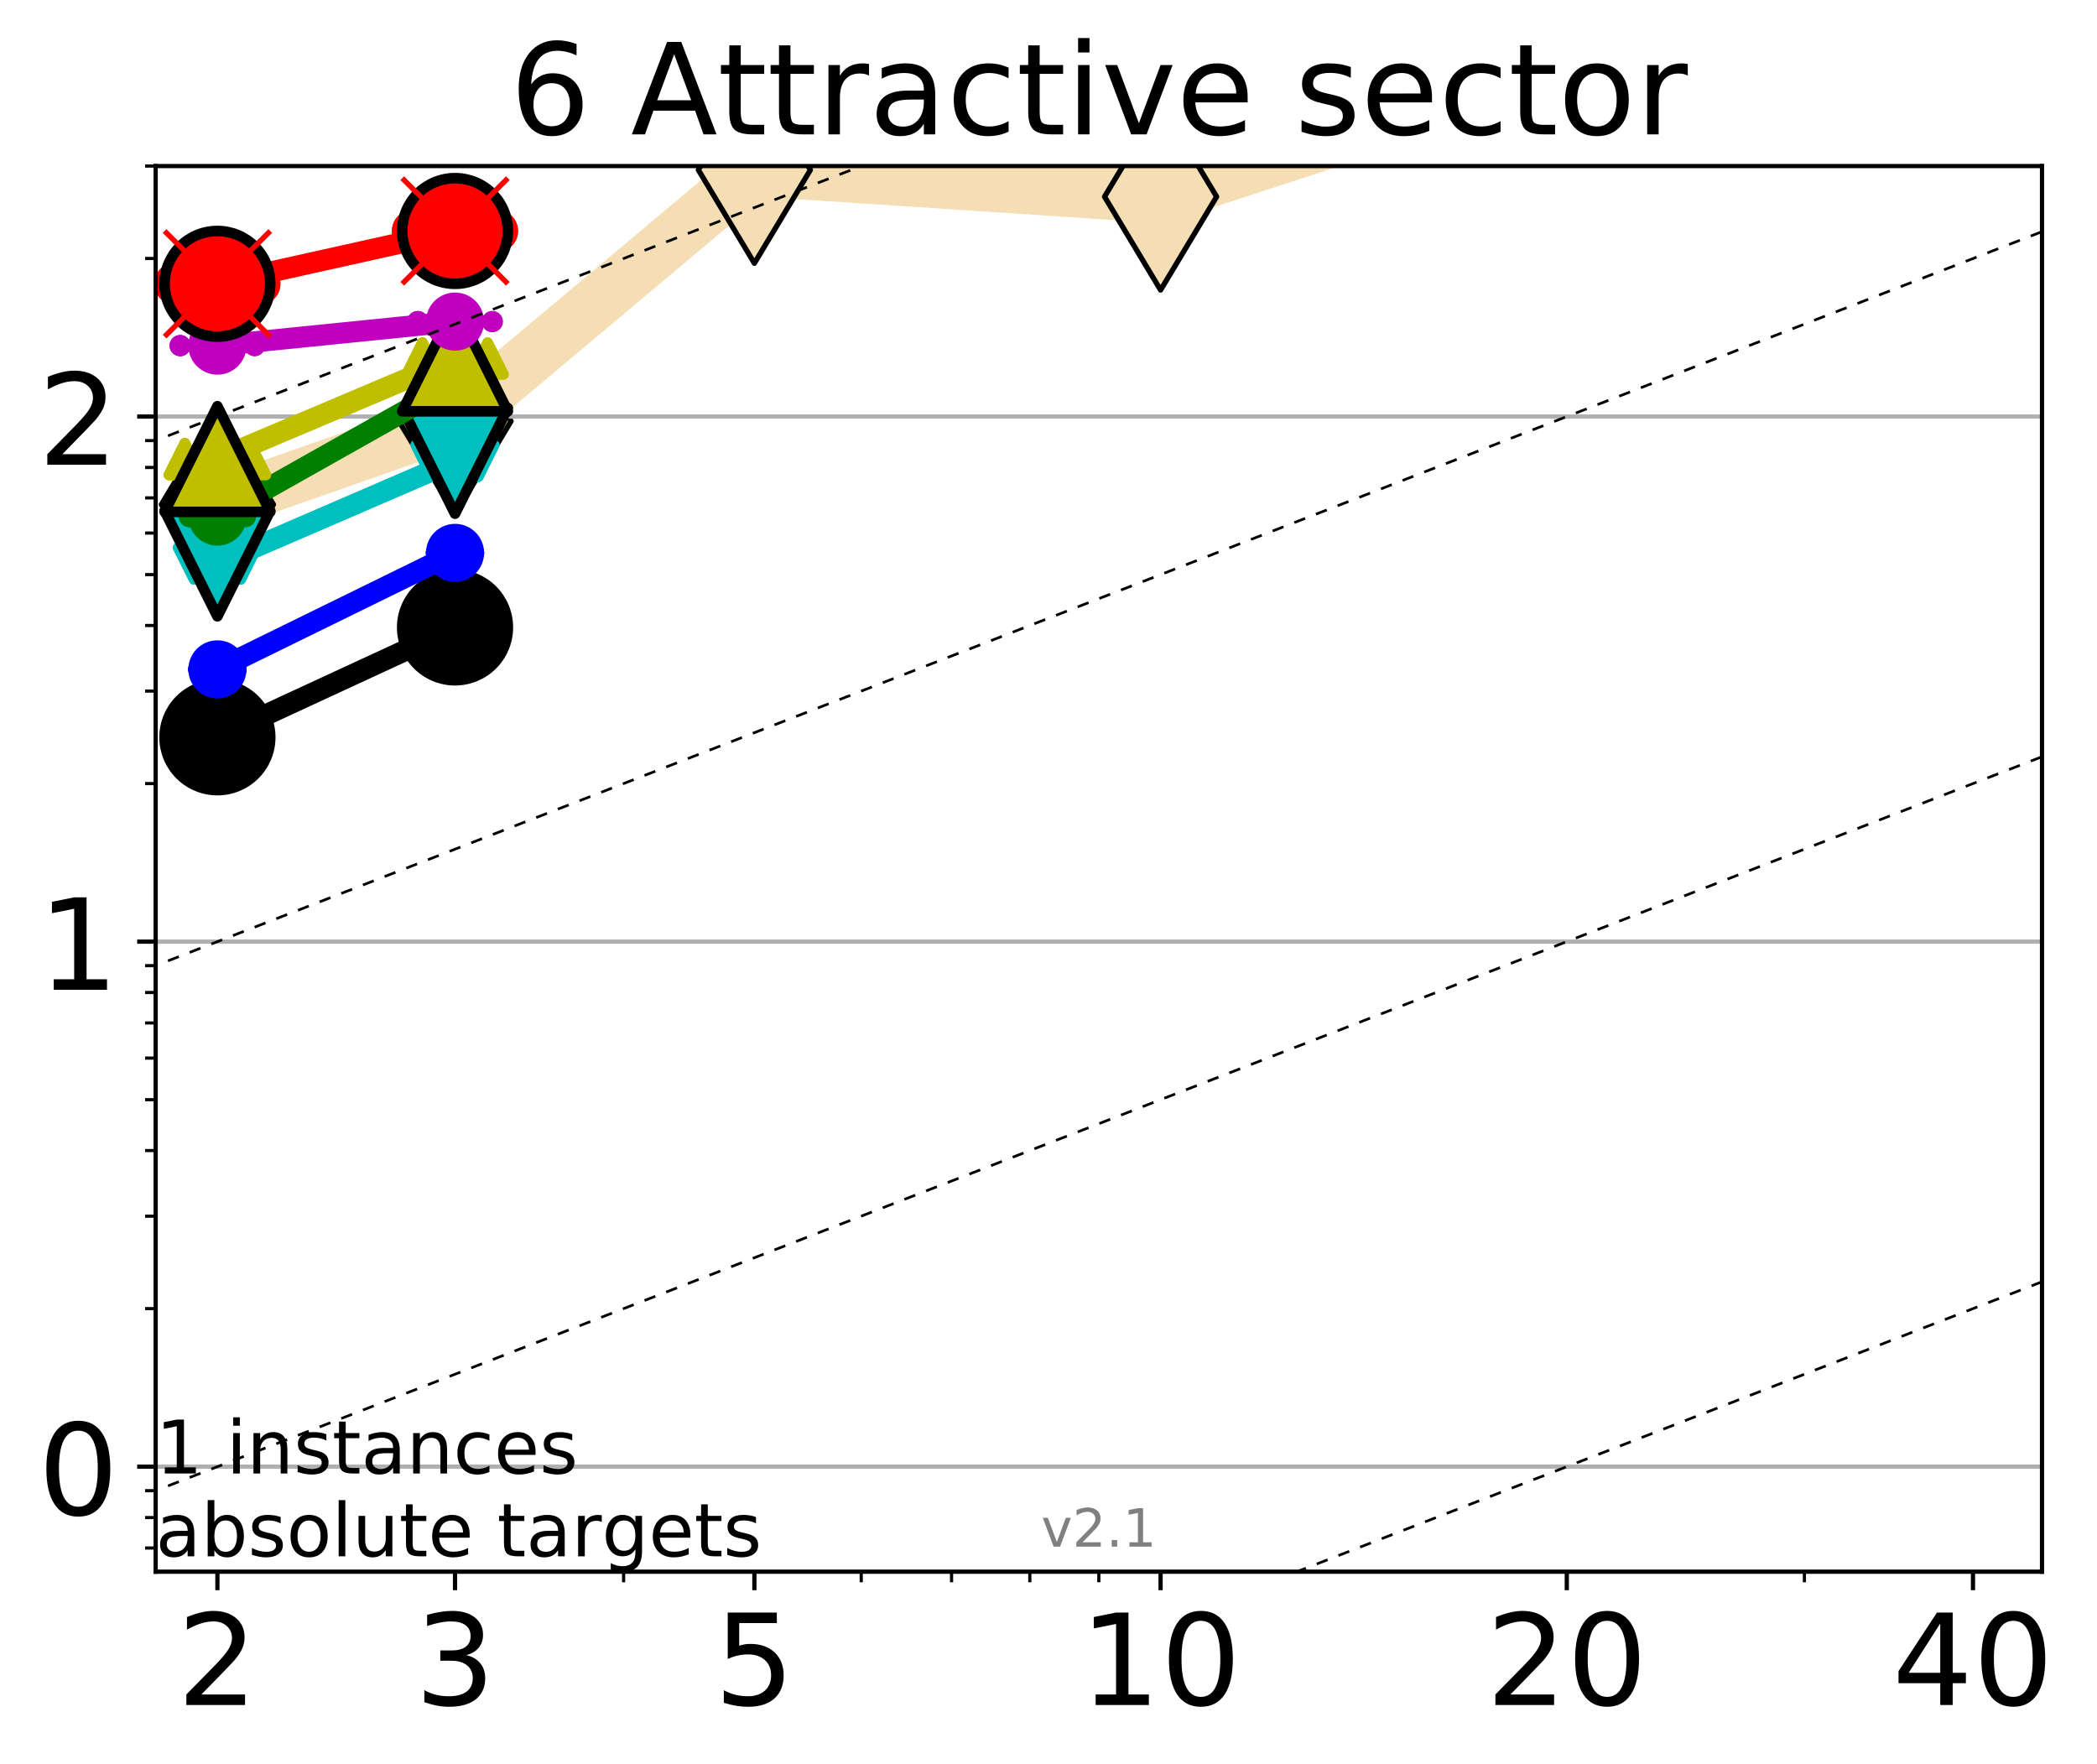 <?xml version="1.0" encoding="utf-8" standalone="no"?>
<!DOCTYPE svg PUBLIC "-//W3C//DTD SVG 1.1//EN"
  "http://www.w3.org/Graphics/SVG/1.1/DTD/svg11.dtd">
<!-- Created with matplotlib (http://matplotlib.org/) -->
<svg height="334pt" version="1.1" viewBox="0 0 397 334" width="397pt" xmlns="http://www.w3.org/2000/svg" xmlns:xlink="http://www.w3.org/1999/xlink">
 <defs>
  <style type="text/css">
*{stroke-linecap:butt;stroke-linejoin:round;}
  </style>
 </defs>
 <g id="figure_1">
  <g id="patch_1">
   <path d="M 0 334.976 
L 397.29 334.976 
L 397.29 0 
L 0 0 
z
" style="fill:#ffffff;"/>
  </g>
  <g id="axes_1">
   <g id="patch_2">
    <path d="M 29.47 297.548 
L 386.59 297.548 
L 386.59 31.436 
L 29.47 31.436 
z
" style="fill:#ffffff;"/>
   </g>
   <g id="line2d_1">
    <path clip-path="url(#p25c4e0db97)" d="M 41.159 95.512 
L 86.144 79.735 
L 142.818 32.162 
L 219.719 37.234 
L 296.621 12.156 
L 373.522 7.569 
" style="fill:none;stroke:#f5deb3;stroke-linecap:square;stroke-width:10;"/>
    <defs>
     <path d="M -0 17.678 
L 10.607 0 
L 0 -17.678 
L -10.607 -0 
z
" id="m9521d15ba5" style="stroke:#000000;stroke-linejoin:miter;"/>
    </defs>
    <g clip-path="url(#p25c4e0db97)">
     <use style="fill:#f5deb3;stroke:#000000;stroke-linejoin:miter;" x="41.159" xlink:href="#m9521d15ba5" y="95.512"/>
     <use style="fill:#f5deb3;stroke:#000000;stroke-linejoin:miter;" x="86.144" xlink:href="#m9521d15ba5" y="79.735"/>
     <use style="fill:#f5deb3;stroke:#000000;stroke-linejoin:miter;" x="142.818" xlink:href="#m9521d15ba5" y="32.162"/>
     <use style="fill:#f5deb3;stroke:#000000;stroke-linejoin:miter;" x="219.719" xlink:href="#m9521d15ba5" y="37.234"/>
     <use style="fill:#f5deb3;stroke:#000000;stroke-linejoin:miter;" x="296.621" xlink:href="#m9521d15ba5" y="12.156"/>
     <use style="fill:#f5deb3;stroke:#000000;stroke-linejoin:miter;" x="373.522" xlink:href="#m9521d15ba5" y="7.569"/>
    </g>
   </g>
   <g id="matplotlib.axis_1">
    <g id="xtick_1">
     <g id="line2d_2">
      <defs>
       <path d="M 0 0 
L 0 3.5 
" id="md373b05c40" style="stroke:#000000;stroke-width:0.8;"/>
      </defs>
      <g>
       <use style="stroke:#000000;stroke-width:0.8;" x="41.159" xlink:href="#md373b05c40" y="297.548"/>
      </g>
     </g>
     <g id="text_1">
      <!-- 2 -->
      <defs>
       <path d="M 19.188 8.297 
L 53.609 8.297 
L 53.609 0 
L 7.328 0 
L 7.328 8.297 
Q 12.938 14.109 22.625 23.891 
Q 32.328 33.688 34.812 36.531 
Q 39.547 41.844 41.422 45.531 
Q 43.312 49.219 43.312 52.781 
Q 43.312 58.594 39.234 62.25 
Q 35.156 65.922 28.609 65.922 
Q 23.969 65.922 18.812 64.312 
Q 13.672 62.703 7.812 59.422 
L 7.812 69.391 
Q 13.766 71.781 18.938 73 
Q 24.125 74.219 28.422 74.219 
Q 39.75 74.219 46.484 68.547 
Q 53.219 62.891 53.219 53.422 
Q 53.219 48.922 51.531 44.891 
Q 49.859 40.875 45.406 35.406 
Q 44.188 33.984 37.641 27.219 
Q 31.109 20.453 19.188 8.297 
" id="DejaVuSans-32"/>
      </defs>
      <g transform="translate(33.524 322.784)scale(0.24 -0.24)">
       <use xlink:href="#DejaVuSans-32"/>
      </g>
     </g>
    </g>
    <g id="xtick_2">
     <g id="line2d_3">
      <g>
       <use style="stroke:#000000;stroke-width:0.8;" x="86.144" xlink:href="#md373b05c40" y="297.548"/>
      </g>
     </g>
     <g id="text_2">
      <!-- 3 -->
      <defs>
       <path d="M 40.578 39.312 
Q 47.656 37.797 51.625 33 
Q 55.609 28.219 55.609 21.188 
Q 55.609 10.406 48.188 4.484 
Q 40.766 -1.422 27.094 -1.422 
Q 22.516 -1.422 17.656 -0.516 
Q 12.797 0.391 7.625 2.203 
L 7.625 11.719 
Q 11.719 9.328 16.594 8.109 
Q 21.484 6.891 26.812 6.891 
Q 36.078 6.891 40.938 10.547 
Q 45.797 14.203 45.797 21.188 
Q 45.797 27.641 41.281 31.266 
Q 36.766 34.906 28.719 34.906 
L 20.219 34.906 
L 20.219 43.016 
L 29.109 43.016 
Q 36.375 43.016 40.234 45.922 
Q 44.094 48.828 44.094 54.297 
Q 44.094 59.906 40.109 62.906 
Q 36.141 65.922 28.719 65.922 
Q 24.656 65.922 20.016 65.031 
Q 15.375 64.156 9.812 62.312 
L 9.812 71.094 
Q 15.438 72.656 20.344 73.438 
Q 25.25 74.219 29.594 74.219 
Q 40.828 74.219 47.359 69.109 
Q 53.906 64.016 53.906 55.328 
Q 53.906 49.266 50.438 45.094 
Q 46.969 40.922 40.578 39.312 
" id="DejaVuSans-33"/>
      </defs>
      <g transform="translate(78.509 322.784)scale(0.24 -0.24)">
       <use xlink:href="#DejaVuSans-33"/>
      </g>
     </g>
    </g>
    <g id="xtick_3">
     <g id="line2d_4">
      <g>
       <use style="stroke:#000000;stroke-width:0.8;" x="142.818" xlink:href="#md373b05c40" y="297.548"/>
      </g>
     </g>
     <g id="text_3">
      <!-- 5 -->
      <defs>
       <path d="M 10.797 72.906 
L 49.516 72.906 
L 49.516 64.594 
L 19.828 64.594 
L 19.828 46.734 
Q 21.969 47.469 24.109 47.828 
Q 26.266 48.188 28.422 48.188 
Q 40.625 48.188 47.75 41.5 
Q 54.891 34.812 54.891 23.391 
Q 54.891 11.625 47.562 5.094 
Q 40.234 -1.422 26.906 -1.422 
Q 22.312 -1.422 17.547 -0.641 
Q 12.797 0.141 7.719 1.703 
L 7.719 11.625 
Q 12.109 9.234 16.797 8.062 
Q 21.484 6.891 26.703 6.891 
Q 35.156 6.891 40.078 11.328 
Q 45.016 15.766 45.016 23.391 
Q 45.016 31 40.078 35.438 
Q 35.156 39.891 26.703 39.891 
Q 22.75 39.891 18.812 39.016 
Q 14.891 38.141 10.797 36.281 
z
" id="DejaVuSans-35"/>
      </defs>
      <g transform="translate(135.183 322.784)scale(0.24 -0.24)">
       <use xlink:href="#DejaVuSans-35"/>
      </g>
     </g>
    </g>
    <g id="xtick_4">
     <g id="line2d_5">
      <g>
       <use style="stroke:#000000;stroke-width:0.8;" x="219.719" xlink:href="#md373b05c40" y="297.548"/>
      </g>
     </g>
     <g id="text_4">
      <!-- 10 -->
      <defs>
       <path d="M 12.406 8.297 
L 28.516 8.297 
L 28.516 63.922 
L 10.984 60.406 
L 10.984 69.391 
L 28.422 72.906 
L 38.281 72.906 
L 38.281 8.297 
L 54.391 8.297 
L 54.391 0 
L 12.406 0 
z
" id="DejaVuSans-31"/>
       <path d="M 31.781 66.406 
Q 24.172 66.406 20.328 58.906 
Q 16.5 51.422 16.5 36.375 
Q 16.5 21.391 20.328 13.891 
Q 24.172 6.391 31.781 6.391 
Q 39.453 6.391 43.281 13.891 
Q 47.125 21.391 47.125 36.375 
Q 47.125 51.422 43.281 58.906 
Q 39.453 66.406 31.781 66.406 
M 31.781 74.219 
Q 44.047 74.219 50.516 64.516 
Q 56.984 54.828 56.984 36.375 
Q 56.984 17.969 50.516 8.266 
Q 44.047 -1.422 31.781 -1.422 
Q 19.531 -1.422 13.062 8.266 
Q 6.594 17.969 6.594 36.375 
Q 6.594 54.828 13.062 64.516 
Q 19.531 74.219 31.781 74.219 
" id="DejaVuSans-30"/>
      </defs>
      <g transform="translate(204.449 322.784)scale(0.24 -0.24)">
       <use xlink:href="#DejaVuSans-31"/>
       <use x="63.623" xlink:href="#DejaVuSans-30"/>
      </g>
     </g>
    </g>
    <g id="xtick_5">
     <g id="line2d_6">
      <g>
       <use style="stroke:#000000;stroke-width:0.8;" x="296.621" xlink:href="#md373b05c40" y="297.548"/>
      </g>
     </g>
     <g id="text_5">
      <!-- 20 -->
      <g transform="translate(281.351 322.784)scale(0.24 -0.24)">
       <use xlink:href="#DejaVuSans-32"/>
       <use x="63.623" xlink:href="#DejaVuSans-30"/>
      </g>
     </g>
    </g>
    <g id="xtick_6">
     <g id="line2d_7">
      <g>
       <use style="stroke:#000000;stroke-width:0.8;" x="373.522" xlink:href="#md373b05c40" y="297.548"/>
      </g>
     </g>
     <g id="text_6">
      <!-- 40 -->
      <defs>
       <path d="M 37.797 64.312 
L 12.891 25.391 
L 37.797 25.391 
z
M 35.203 72.906 
L 47.609 72.906 
L 47.609 25.391 
L 58.016 25.391 
L 58.016 17.188 
L 47.609 17.188 
L 47.609 0 
L 37.797 0 
L 37.797 17.188 
L 4.891 17.188 
L 4.891 26.703 
z
" id="DejaVuSans-34"/>
      </defs>
      <g transform="translate(358.252 322.784)scale(0.24 -0.24)">
       <use xlink:href="#DejaVuSans-34"/>
       <use x="63.623" xlink:href="#DejaVuSans-30"/>
      </g>
     </g>
    </g>
    <g id="xtick_7">
     <g id="line2d_8">
      <defs>
       <path d="M 0 0 
L 0 2 
" id="m084e695d44" style="stroke:#000000;stroke-width:0.6;"/>
      </defs>
      <g>
       <use style="stroke:#000000;stroke-width:0.6;" x="41.159" xlink:href="#m084e695d44" y="297.548"/>
      </g>
     </g>
    </g>
    <g id="xtick_8">
     <g id="line2d_9">
      <g>
       <use style="stroke:#000000;stroke-width:0.6;" x="86.144" xlink:href="#m084e695d44" y="297.548"/>
      </g>
     </g>
    </g>
    <g id="xtick_9">
     <g id="line2d_10">
      <g>
       <use style="stroke:#000000;stroke-width:0.6;" x="118.061" xlink:href="#m084e695d44" y="297.548"/>
      </g>
     </g>
    </g>
    <g id="xtick_10">
     <g id="line2d_11">
      <g>
       <use style="stroke:#000000;stroke-width:0.6;" x="142.818" xlink:href="#m084e695d44" y="297.548"/>
      </g>
     </g>
    </g>
    <g id="xtick_11">
     <g id="line2d_12">
      <g>
       <use style="stroke:#000000;stroke-width:0.6;" x="163.045" xlink:href="#m084e695d44" y="297.548"/>
      </g>
     </g>
    </g>
    <g id="xtick_12">
     <g id="line2d_13">
      <g>
       <use style="stroke:#000000;stroke-width:0.6;" x="180.148" xlink:href="#m084e695d44" y="297.548"/>
      </g>
     </g>
    </g>
    <g id="xtick_13">
     <g id="line2d_14">
      <g>
       <use style="stroke:#000000;stroke-width:0.6;" x="194.962" xlink:href="#m084e695d44" y="297.548"/>
      </g>
     </g>
    </g>
    <g id="xtick_14">
     <g id="line2d_15">
      <g>
       <use style="stroke:#000000;stroke-width:0.6;" x="208.03" xlink:href="#m084e695d44" y="297.548"/>
      </g>
     </g>
    </g>
    <g id="xtick_15">
     <g id="line2d_16">
      <g>
       <use style="stroke:#000000;stroke-width:0.6;" x="296.621" xlink:href="#m084e695d44" y="297.548"/>
      </g>
     </g>
    </g>
    <g id="xtick_16">
     <g id="line2d_17">
      <g>
       <use style="stroke:#000000;stroke-width:0.6;" x="341.605" xlink:href="#m084e695d44" y="297.548"/>
      </g>
     </g>
    </g>
    <g id="xtick_17">
     <g id="line2d_18">
      <g>
       <use style="stroke:#000000;stroke-width:0.6;" x="373.522" xlink:href="#m084e695d44" y="297.548"/>
      </g>
     </g>
    </g>
   </g>
   <g id="matplotlib.axis_2">
    <g id="ytick_1">
     <g id="line2d_19">
      <path clip-path="url(#p25c4e0db97)" d="M 29.47 277.668 
L 386.59 277.668 
" style="fill:none;stroke:#b0b0b0;stroke-linecap:square;stroke-width:0.8;"/>
     </g>
     <g id="line2d_20">
      <defs>
       <path d="M 0 0 
L -3.5 0 
" id="m03e8dc975f" style="stroke:#000000;stroke-width:0.8;"/>
      </defs>
      <g>
       <use style="stroke:#000000;stroke-width:0.8;" x="29.47" xlink:href="#m03e8dc975f" y="277.668"/>
      </g>
     </g>
     <g id="text_7">
      <!-- 0 -->
      <g transform="translate(7.2 286.786)scale(0.24 -0.24)">
       <use xlink:href="#DejaVuSans-30"/>
      </g>
     </g>
    </g>
    <g id="ytick_2">
     <g id="line2d_21">
      <path clip-path="url(#p25c4e0db97)" d="M 29.47 178.266 
L 386.59 178.266 
" style="fill:none;stroke:#b0b0b0;stroke-linecap:square;stroke-width:0.8;"/>
     </g>
     <g id="line2d_22">
      <g>
       <use style="stroke:#000000;stroke-width:0.8;" x="29.47" xlink:href="#m03e8dc975f" y="178.266"/>
      </g>
     </g>
     <g id="text_8">
      <!-- 1 -->
      <g transform="translate(7.2 187.384)scale(0.24 -0.24)">
       <use xlink:href="#DejaVuSans-31"/>
      </g>
     </g>
    </g>
    <g id="ytick_3">
     <g id="line2d_23">
      <path clip-path="url(#p25c4e0db97)" d="M 29.47 78.863 
L 386.59 78.863 
" style="fill:none;stroke:#b0b0b0;stroke-linecap:square;stroke-width:0.8;"/>
     </g>
     <g id="line2d_24">
      <g>
       <use style="stroke:#000000;stroke-width:0.8;" x="29.47" xlink:href="#m03e8dc975f" y="78.863"/>
      </g>
     </g>
     <g id="text_9">
      <!-- 2 -->
      <g transform="translate(7.2 87.981)scale(0.24 -0.24)">
       <use xlink:href="#DejaVuSans-32"/>
      </g>
     </g>
    </g>
    <g id="ytick_4">
     <g id="line2d_25">
      <defs>
       <path d="M 0 0 
L -2 0 
" id="m54196b183f" style="stroke:#000000;stroke-width:0.6;"/>
      </defs>
      <g>
       <use style="stroke:#000000;stroke-width:0.6;" x="29.47" xlink:href="#m54196b183f" y="293.065"/>
      </g>
     </g>
    </g>
    <g id="ytick_5">
     <g id="line2d_26">
      <g>
       <use style="stroke:#000000;stroke-width:0.6;" x="29.47" xlink:href="#m54196b183f" y="287.301"/>
      </g>
     </g>
    </g>
    <g id="ytick_6">
     <g id="line2d_27">
      <g>
       <use style="stroke:#000000;stroke-width:0.6;" x="29.47" xlink:href="#m54196b183f" y="282.216"/>
      </g>
     </g>
    </g>
    <g id="ytick_7">
     <g id="line2d_28">
      <g>
       <use style="stroke:#000000;stroke-width:0.6;" x="29.47" xlink:href="#m54196b183f" y="247.745"/>
      </g>
     </g>
    </g>
    <g id="ytick_8">
     <g id="line2d_29">
      <g>
       <use style="stroke:#000000;stroke-width:0.6;" x="29.47" xlink:href="#m54196b183f" y="230.241"/>
      </g>
     </g>
    </g>
    <g id="ytick_9">
     <g id="line2d_30">
      <g>
       <use style="stroke:#000000;stroke-width:0.6;" x="29.47" xlink:href="#m54196b183f" y="217.822"/>
      </g>
     </g>
    </g>
    <g id="ytick_10">
     <g id="line2d_31">
      <g>
       <use style="stroke:#000000;stroke-width:0.6;" x="29.47" xlink:href="#m54196b183f" y="208.189"/>
      </g>
     </g>
    </g>
    <g id="ytick_11">
     <g id="line2d_32">
      <g>
       <use style="stroke:#000000;stroke-width:0.6;" x="29.47" xlink:href="#m54196b183f" y="200.318"/>
      </g>
     </g>
    </g>
    <g id="ytick_12">
     <g id="line2d_33">
      <g>
       <use style="stroke:#000000;stroke-width:0.6;" x="29.47" xlink:href="#m54196b183f" y="193.663"/>
      </g>
     </g>
    </g>
    <g id="ytick_13">
     <g id="line2d_34">
      <g>
       <use style="stroke:#000000;stroke-width:0.6;" x="29.47" xlink:href="#m54196b183f" y="187.899"/>
      </g>
     </g>
    </g>
    <g id="ytick_14">
     <g id="line2d_35">
      <g>
       <use style="stroke:#000000;stroke-width:0.6;" x="29.47" xlink:href="#m54196b183f" y="182.814"/>
      </g>
     </g>
    </g>
    <g id="ytick_15">
     <g id="line2d_36">
      <g>
       <use style="stroke:#000000;stroke-width:0.6;" x="29.47" xlink:href="#m54196b183f" y="148.342"/>
      </g>
     </g>
    </g>
    <g id="ytick_16">
     <g id="line2d_37">
      <g>
       <use style="stroke:#000000;stroke-width:0.6;" x="29.47" xlink:href="#m54196b183f" y="130.839"/>
      </g>
     </g>
    </g>
    <g id="ytick_17">
     <g id="line2d_38">
      <g>
       <use style="stroke:#000000;stroke-width:0.6;" x="29.47" xlink:href="#m54196b183f" y="118.419"/>
      </g>
     </g>
    </g>
    <g id="ytick_18">
     <g id="line2d_39">
      <g>
       <use style="stroke:#000000;stroke-width:0.6;" x="29.47" xlink:href="#m54196b183f" y="108.786"/>
      </g>
     </g>
    </g>
    <g id="ytick_19">
     <g id="line2d_40">
      <g>
       <use style="stroke:#000000;stroke-width:0.6;" x="29.47" xlink:href="#m54196b183f" y="100.916"/>
      </g>
     </g>
    </g>
    <g id="ytick_20">
     <g id="line2d_41">
      <g>
       <use style="stroke:#000000;stroke-width:0.6;" x="29.47" xlink:href="#m54196b183f" y="94.261"/>
      </g>
     </g>
    </g>
    <g id="ytick_21">
     <g id="line2d_42">
      <g>
       <use style="stroke:#000000;stroke-width:0.6;" x="29.47" xlink:href="#m54196b183f" y="88.496"/>
      </g>
     </g>
    </g>
    <g id="ytick_22">
     <g id="line2d_43">
      <g>
       <use style="stroke:#000000;stroke-width:0.6;" x="29.47" xlink:href="#m54196b183f" y="83.412"/>
      </g>
     </g>
    </g>
    <g id="ytick_23">
     <g id="line2d_44">
      <g>
       <use style="stroke:#000000;stroke-width:0.6;" x="29.47" xlink:href="#m54196b183f" y="48.94"/>
      </g>
     </g>
    </g>
    <g id="ytick_24">
     <g id="line2d_45">
      <g>
       <use style="stroke:#000000;stroke-width:0.6;" x="29.47" xlink:href="#m54196b183f" y="31.436"/>
      </g>
     </g>
    </g>
   </g>
   <g id="line2d_46">
    <path clip-path="url(#p25c4e0db97)" d="M 38.516 139.582 
L 40.366 139.582 
L 38.516 139.582 
L 43.803 139.582 
L 41.952 139.582 
L 43.803 139.582 
L 38.516 139.582 
" style="fill:none;stroke:#000000;stroke-linecap:square;"/>
   </g>
   <g id="line2d_47">
    <path clip-path="url(#p25c4e0db97)" d="M 38.516 139.582 
L 43.803 139.582 
L 43.803 139.582 
L 38.516 139.582 
L 38.516 139.582 
" style="fill:none;"/>
    <defs>
     <path d="M 0 3 
C 0.796 3 1.559 2.684 2.121 2.121 
C 2.684 1.559 3 0.796 3 0 
C 3 -0.796 2.684 -1.559 2.121 -2.121 
C 1.559 -2.684 0.796 -3 0 -3 
C -0.796 -3 -1.559 -2.684 -2.121 -2.121 
C -2.684 -1.559 -3 -0.796 -3 0 
C -3 0.796 -2.684 1.559 -2.121 2.121 
C -1.559 2.684 -0.796 3 0 3 
z
" id="mc29b96ad31" style="stroke:#000000;stroke-width:2;"/>
    </defs>
    <g clip-path="url(#p25c4e0db97)">
     <use style="stroke:#000000;stroke-width:2;" x="38.516" xlink:href="#mc29b96ad31" y="139.582"/>
     <use style="stroke:#000000;stroke-width:2;" x="43.803" xlink:href="#mc29b96ad31" y="139.582"/>
     <use style="stroke:#000000;stroke-width:2;" x="43.803" xlink:href="#mc29b96ad31" y="139.582"/>
     <use style="stroke:#000000;stroke-width:2;" x="38.516" xlink:href="#mc29b96ad31" y="139.582"/>
     <use style="stroke:#000000;stroke-width:2;" x="38.516" xlink:href="#mc29b96ad31" y="139.582"/>
    </g>
   </g>
   <g id="line2d_48">
    <path clip-path="url(#p25c4e0db97)" d="M 38.516 139.582 
L 43.803 139.582 
" style="fill:none;stroke:#000000;stroke-linecap:square;stroke-width:2;"/>
   </g>
   <g id="line2d_49">
    <path clip-path="url(#p25c4e0db97)" d="M 83.5 118.781 
L 85.351 118.781 
L 83.5 118.781 
L 88.787 118.781 
L 86.937 118.781 
L 88.787 118.781 
L 83.5 118.781 
" style="fill:none;stroke:#000000;stroke-linecap:square;"/>
   </g>
   <g id="line2d_50">
    <path clip-path="url(#p25c4e0db97)" d="M 83.5 118.781 
L 88.787 118.781 
L 88.787 118.781 
L 83.5 118.781 
L 83.5 118.781 
" style="fill:none;"/>
    <g clip-path="url(#p25c4e0db97)">
     <use style="stroke:#000000;stroke-width:2;" x="83.5" xlink:href="#mc29b96ad31" y="118.781"/>
     <use style="stroke:#000000;stroke-width:2;" x="88.787" xlink:href="#mc29b96ad31" y="118.781"/>
     <use style="stroke:#000000;stroke-width:2;" x="88.787" xlink:href="#mc29b96ad31" y="118.781"/>
     <use style="stroke:#000000;stroke-width:2;" x="83.5" xlink:href="#mc29b96ad31" y="118.781"/>
     <use style="stroke:#000000;stroke-width:2;" x="83.5" xlink:href="#mc29b96ad31" y="118.781"/>
    </g>
   </g>
   <g id="line2d_51">
    <path clip-path="url(#p25c4e0db97)" d="M 83.5 118.781 
L 88.787 118.781 
" style="fill:none;stroke:#000000;stroke-linecap:square;stroke-width:2;"/>
   </g>
   <g id="line2d_52">
    <path clip-path="url(#p25c4e0db97)" d="M 41.159 139.582 
L 86.144 118.781 
" style="fill:none;stroke:#000000;stroke-linecap:square;stroke-width:4;"/>
   </g>
   <g id="line2d_53">
    <path clip-path="url(#p25c4e0db97)" d="M 41.159 139.582 
L 86.144 118.781 
" style="fill:none;"/>
    <defs>
     <path d="M 0 10 
C 2.652 10 5.196 8.946 7.071 7.071 
C 8.946 5.196 10 2.652 10 0 
C 10 -2.652 8.946 -5.196 7.071 -7.071 
C 5.196 -8.946 2.652 -10 0 -10 
C -2.652 -10 -5.196 -8.946 -7.071 -7.071 
C -8.946 -5.196 -10 -2.652 -10 0 
C -10 2.652 -8.946 5.196 -7.071 7.071 
C -5.196 8.946 -2.652 10 0 10 
z
" id="mb0090e96b7" style="stroke:#000000;stroke-width:2;"/>
    </defs>
    <g clip-path="url(#p25c4e0db97)">
     <use style="stroke:#000000;stroke-width:2;" x="41.159" xlink:href="#mb0090e96b7" y="139.582"/>
     <use style="stroke:#000000;stroke-width:2;" x="86.144" xlink:href="#mb0090e96b7" y="118.781"/>
    </g>
   </g>
   <g id="line2d_54">
    <path clip-path="url(#p25c4e0db97)" d="M 37.635 126.724 
L 40.102 126.724 
L 37.635 126.724 
L 44.684 126.724 
L 42.217 126.724 
L 44.684 126.724 
L 37.635 126.724 
" style="fill:none;stroke:#0000ff;stroke-linecap:square;"/>
   </g>
   <g id="line2d_55">
    <path clip-path="url(#p25c4e0db97)" d="M 37.635 126.724 
L 44.684 126.724 
L 44.684 126.724 
L 37.635 126.724 
L 37.635 126.724 
" style="fill:none;"/>
    <defs>
     <path d="M 0 1.5 
C 0.398 1.5 0.779 1.342 1.061 1.061 
C 1.342 0.779 1.5 0.398 1.5 0 
C 1.5 -0.398 1.342 -0.779 1.061 -1.061 
C 0.779 -1.342 0.398 -1.5 0 -1.5 
C -0.398 -1.5 -0.779 -1.342 -1.061 -1.061 
C -1.342 -0.779 -1.5 -0.398 -1.5 0 
C -1.5 0.398 -1.342 0.779 -1.061 1.061 
C -0.779 1.342 -0.398 1.5 0 1.5 
z
" id="m43e6523375" style="stroke:#0000ff;"/>
    </defs>
    <g clip-path="url(#p25c4e0db97)">
     <use style="fill:#0000ff;stroke:#0000ff;" x="37.635" xlink:href="#m43e6523375" y="126.724"/>
     <use style="fill:#0000ff;stroke:#0000ff;" x="44.684" xlink:href="#m43e6523375" y="126.724"/>
     <use style="fill:#0000ff;stroke:#0000ff;" x="44.684" xlink:href="#m43e6523375" y="126.724"/>
     <use style="fill:#0000ff;stroke:#0000ff;" x="37.635" xlink:href="#m43e6523375" y="126.724"/>
     <use style="fill:#0000ff;stroke:#0000ff;" x="37.635" xlink:href="#m43e6523375" y="126.724"/>
    </g>
   </g>
   <g id="line2d_56">
    <path clip-path="url(#p25c4e0db97)" d="M 37.635 126.724 
L 44.684 126.724 
" style="fill:none;stroke:#0000ff;stroke-linecap:square;stroke-width:2;"/>
   </g>
   <g id="line2d_57">
    <path clip-path="url(#p25c4e0db97)" d="M 82.619 104.672 
L 85.086 104.672 
L 82.619 104.672 
L 89.669 104.672 
L 87.201 104.672 
L 89.669 104.672 
L 82.619 104.672 
" style="fill:none;stroke:#0000ff;stroke-linecap:square;"/>
   </g>
   <g id="line2d_58">
    <path clip-path="url(#p25c4e0db97)" d="M 82.619 104.672 
L 89.669 104.672 
L 89.669 104.672 
L 82.619 104.672 
L 82.619 104.672 
" style="fill:none;"/>
    <g clip-path="url(#p25c4e0db97)">
     <use style="fill:#0000ff;stroke:#0000ff;" x="82.619" xlink:href="#m43e6523375" y="104.672"/>
     <use style="fill:#0000ff;stroke:#0000ff;" x="89.669" xlink:href="#m43e6523375" y="104.672"/>
     <use style="fill:#0000ff;stroke:#0000ff;" x="89.669" xlink:href="#m43e6523375" y="104.672"/>
     <use style="fill:#0000ff;stroke:#0000ff;" x="82.619" xlink:href="#m43e6523375" y="104.672"/>
     <use style="fill:#0000ff;stroke:#0000ff;" x="82.619" xlink:href="#m43e6523375" y="104.672"/>
    </g>
   </g>
   <g id="line2d_59">
    <path clip-path="url(#p25c4e0db97)" d="M 82.619 104.672 
L 89.669 104.672 
" style="fill:none;stroke:#0000ff;stroke-linecap:square;stroke-width:2;"/>
   </g>
   <g id="line2d_60">
    <path clip-path="url(#p25c4e0db97)" d="M 41.159 126.724 
L 86.144 104.672 
" style="fill:none;stroke:#0000ff;stroke-linecap:square;stroke-width:4;"/>
   </g>
   <g id="line2d_61">
    <path clip-path="url(#p25c4e0db97)" d="M 41.159 126.724 
L 86.144 104.672 
" style="fill:none;"/>
    <defs>
     <path d="M 0 5 
C 1.326 5 2.598 4.473 3.536 3.536 
C 4.473 2.598 5 1.326 5 0 
C 5 -1.326 4.473 -2.598 3.536 -3.536 
C 2.598 -4.473 1.326 -5 0 -5 
C -1.326 -5 -2.598 -4.473 -3.536 -3.536 
C -4.473 -2.598 -5 -1.326 -5 0 
C -5 1.326 -4.473 2.598 -3.536 3.536 
C -2.598 4.473 -1.326 5 0 5 
z
" id="m16635a8a7f" style="stroke:#0000ff;"/>
    </defs>
    <g clip-path="url(#p25c4e0db97)">
     <use style="fill:#0000ff;stroke:#0000ff;" x="41.159" xlink:href="#m16635a8a7f" y="126.724"/>
     <use style="fill:#0000ff;stroke:#0000ff;" x="86.144" xlink:href="#m16635a8a7f" y="104.672"/>
    </g>
   </g>
   <g id="line2d_62">
    <path clip-path="url(#p25c4e0db97)" d="M 36.753 106.68 
L 39.838 106.68 
L 36.753 106.68 
L 45.565 106.68 
L 42.481 106.68 
L 45.565 106.68 
L 36.753 106.68 
" style="fill:none;stroke:#00bfbf;stroke-linecap:square;"/>
   </g>
   <g id="line2d_63">
    <path clip-path="url(#p25c4e0db97)" d="M 36.753 106.68 
L 45.565 106.68 
L 45.565 106.68 
L 36.753 106.68 
L 36.753 106.68 
" style="fill:none;"/>
    <defs>
     <path d="M -0 3 
L 3 -3 
L -3 -3 
z
" id="me104e34912" style="stroke:#00bfbf;stroke-linejoin:miter;stroke-width:2;"/>
    </defs>
    <g clip-path="url(#p25c4e0db97)">
     <use style="fill:#00bfbf;stroke:#00bfbf;stroke-linejoin:miter;stroke-width:2;" x="36.753" xlink:href="#me104e34912" y="106.68"/>
     <use style="fill:#00bfbf;stroke:#00bfbf;stroke-linejoin:miter;stroke-width:2;" x="45.565" xlink:href="#me104e34912" y="106.68"/>
     <use style="fill:#00bfbf;stroke:#00bfbf;stroke-linejoin:miter;stroke-width:2;" x="45.565" xlink:href="#me104e34912" y="106.68"/>
     <use style="fill:#00bfbf;stroke:#00bfbf;stroke-linejoin:miter;stroke-width:2;" x="36.753" xlink:href="#me104e34912" y="106.68"/>
     <use style="fill:#00bfbf;stroke:#00bfbf;stroke-linejoin:miter;stroke-width:2;" x="36.753" xlink:href="#me104e34912" y="106.68"/>
    </g>
   </g>
   <g id="line2d_64">
    <path clip-path="url(#p25c4e0db97)" d="M 36.753 106.68 
L 45.565 106.68 
" style="fill:none;stroke:#00bfbf;stroke-linecap:square;stroke-width:2;"/>
   </g>
   <g id="line2d_65">
    <path clip-path="url(#p25c4e0db97)" d="M 81.738 87.255 
L 84.822 87.255 
L 81.738 87.255 
L 90.55 87.255 
L 87.466 87.255 
L 90.55 87.255 
L 81.738 87.255 
" style="fill:none;stroke:#00bfbf;stroke-linecap:square;"/>
   </g>
   <g id="line2d_66">
    <path clip-path="url(#p25c4e0db97)" d="M 81.738 87.255 
L 90.55 87.255 
L 90.55 87.255 
L 81.738 87.255 
L 81.738 87.255 
" style="fill:none;"/>
    <g clip-path="url(#p25c4e0db97)">
     <use style="fill:#00bfbf;stroke:#00bfbf;stroke-linejoin:miter;stroke-width:2;" x="81.738" xlink:href="#me104e34912" y="87.255"/>
     <use style="fill:#00bfbf;stroke:#00bfbf;stroke-linejoin:miter;stroke-width:2;" x="90.55" xlink:href="#me104e34912" y="87.255"/>
     <use style="fill:#00bfbf;stroke:#00bfbf;stroke-linejoin:miter;stroke-width:2;" x="90.55" xlink:href="#me104e34912" y="87.255"/>
     <use style="fill:#00bfbf;stroke:#00bfbf;stroke-linejoin:miter;stroke-width:2;" x="81.738" xlink:href="#me104e34912" y="87.255"/>
     <use style="fill:#00bfbf;stroke:#00bfbf;stroke-linejoin:miter;stroke-width:2;" x="81.738" xlink:href="#me104e34912" y="87.255"/>
    </g>
   </g>
   <g id="line2d_67">
    <path clip-path="url(#p25c4e0db97)" d="M 81.738 87.255 
L 90.55 87.255 
" style="fill:none;stroke:#00bfbf;stroke-linecap:square;stroke-width:2;"/>
   </g>
   <g id="line2d_68">
    <path clip-path="url(#p25c4e0db97)" d="M 41.159 106.68 
L 86.144 87.255 
" style="fill:none;stroke:#00bfbf;stroke-linecap:square;stroke-width:4;"/>
   </g>
   <g id="line2d_69">
    <path clip-path="url(#p25c4e0db97)" d="M 41.159 106.68 
L 86.144 87.255 
" style="fill:none;"/>
    <defs>
     <path d="M -0 10 
L 10 -10 
L -10 -10 
z
" id="m54b47b7ff2" style="stroke:#000000;stroke-linejoin:miter;stroke-width:2;"/>
    </defs>
    <g clip-path="url(#p25c4e0db97)">
     <use style="fill:#00bfbf;stroke:#000000;stroke-linejoin:miter;stroke-width:2;" x="41.159" xlink:href="#m54b47b7ff2" y="106.68"/>
     <use style="fill:#00bfbf;stroke:#000000;stroke-linejoin:miter;stroke-width:2;" x="86.144" xlink:href="#m54b47b7ff2" y="87.255"/>
    </g>
   </g>
   <g id="line2d_70">
    <path clip-path="url(#p25c4e0db97)" d="M 35.872 97.793 
L 39.573 97.793 
L 35.872 97.793 
L 46.446 97.793 
L 42.745 97.793 
L 46.446 97.793 
L 35.872 97.793 
" style="fill:none;stroke:#008000;stroke-linecap:square;"/>
   </g>
   <g id="line2d_71">
    <path clip-path="url(#p25c4e0db97)" d="M 35.872 97.793 
L 46.446 97.793 
L 46.446 97.793 
L 35.872 97.793 
L 35.872 97.793 
" style="fill:none;"/>
    <defs>
     <path d="M 0 1.5 
C 0.398 1.5 0.779 1.342 1.061 1.061 
C 1.342 0.779 1.5 0.398 1.5 0 
C 1.5 -0.398 1.342 -0.779 1.061 -1.061 
C 0.779 -1.342 0.398 -1.5 0 -1.5 
C -0.398 -1.5 -0.779 -1.342 -1.061 -1.061 
C -1.342 -0.779 -1.5 -0.398 -1.5 0 
C -1.5 0.398 -1.342 0.779 -1.061 1.061 
C -0.779 1.342 -0.398 1.5 0 1.5 
z
" id="mb68166c843" style="stroke:#008000;"/>
    </defs>
    <g clip-path="url(#p25c4e0db97)">
     <use style="fill:#008000;stroke:#008000;" x="35.872" xlink:href="#mb68166c843" y="97.793"/>
     <use style="fill:#008000;stroke:#008000;" x="46.446" xlink:href="#mb68166c843" y="97.793"/>
     <use style="fill:#008000;stroke:#008000;" x="46.446" xlink:href="#mb68166c843" y="97.793"/>
     <use style="fill:#008000;stroke:#008000;" x="35.872" xlink:href="#mb68166c843" y="97.793"/>
     <use style="fill:#008000;stroke:#008000;" x="35.872" xlink:href="#mb68166c843" y="97.793"/>
    </g>
   </g>
   <g id="line2d_72">
    <path clip-path="url(#p25c4e0db97)" d="M 35.872 97.793 
L 46.446 97.793 
" style="fill:none;stroke:#008000;stroke-linecap:square;stroke-width:2;"/>
   </g>
   <g id="line2d_73">
    <path clip-path="url(#p25c4e0db97)" d="M 80.857 72.456 
L 84.558 72.456 
L 80.857 72.456 
L 91.431 72.456 
L 87.73 72.456 
L 91.431 72.456 
L 80.857 72.456 
" style="fill:none;stroke:#008000;stroke-linecap:square;"/>
   </g>
   <g id="line2d_74">
    <path clip-path="url(#p25c4e0db97)" d="M 80.857 72.456 
L 91.431 72.456 
L 91.431 72.456 
L 80.857 72.456 
L 80.857 72.456 
" style="fill:none;"/>
    <g clip-path="url(#p25c4e0db97)">
     <use style="fill:#008000;stroke:#008000;" x="80.857" xlink:href="#mb68166c843" y="72.456"/>
     <use style="fill:#008000;stroke:#008000;" x="91.431" xlink:href="#mb68166c843" y="72.456"/>
     <use style="fill:#008000;stroke:#008000;" x="91.431" xlink:href="#mb68166c843" y="72.456"/>
     <use style="fill:#008000;stroke:#008000;" x="80.857" xlink:href="#mb68166c843" y="72.456"/>
     <use style="fill:#008000;stroke:#008000;" x="80.857" xlink:href="#mb68166c843" y="72.456"/>
    </g>
   </g>
   <g id="line2d_75">
    <path clip-path="url(#p25c4e0db97)" d="M 80.857 72.456 
L 91.431 72.456 
" style="fill:none;stroke:#008000;stroke-linecap:square;stroke-width:2;"/>
   </g>
   <g id="line2d_76">
    <path clip-path="url(#p25c4e0db97)" d="M 41.159 97.793 
L 86.144 72.456 
" style="fill:none;stroke:#008000;stroke-linecap:square;stroke-width:4;"/>
   </g>
   <g id="line2d_77">
    <path clip-path="url(#p25c4e0db97)" d="M 41.159 97.793 
L 86.144 72.456 
" style="fill:none;"/>
    <defs>
     <path d="M 0 5 
C 1.326 5 2.598 4.473 3.536 3.536 
C 4.473 2.598 5 1.326 5 0 
C 5 -1.326 4.473 -2.598 3.536 -3.536 
C 2.598 -4.473 1.326 -5 0 -5 
C -1.326 -5 -2.598 -4.473 -3.536 -3.536 
C -4.473 -2.598 -5 -1.326 -5 0 
C -5 1.326 -4.473 2.598 -3.536 3.536 
C -2.598 4.473 -1.326 5 0 5 
z
" id="m078c2886c6" style="stroke:#008000;"/>
    </defs>
    <g clip-path="url(#p25c4e0db97)">
     <use style="fill:#008000;stroke:#008000;" x="41.159" xlink:href="#m078c2886c6" y="97.793"/>
     <use style="fill:#008000;stroke:#008000;" x="86.144" xlink:href="#m078c2886c6" y="72.456"/>
    </g>
   </g>
   <g id="line2d_78">
    <path clip-path="url(#p25c4e0db97)" d="M 34.991 86.907 
L 39.309 86.907 
L 34.991 86.907 
L 47.328 86.907 
L 43.01 86.907 
L 47.328 86.907 
L 34.991 86.907 
" style="fill:none;stroke:#bfbf00;stroke-linecap:square;"/>
   </g>
   <g id="line2d_79">
    <path clip-path="url(#p25c4e0db97)" d="M 34.991 86.907 
L 47.328 86.907 
L 47.328 86.907 
L 34.991 86.907 
L 34.991 86.907 
" style="fill:none;"/>
    <defs>
     <path d="M 0 -3 
L -3 3 
L 3 3 
z
" id="m9cafeaf982" style="stroke:#bfbf00;stroke-linejoin:miter;stroke-width:2;"/>
    </defs>
    <g clip-path="url(#p25c4e0db97)">
     <use style="fill:#bfbf00;stroke:#bfbf00;stroke-linejoin:miter;stroke-width:2;" x="34.991" xlink:href="#m9cafeaf982" y="86.907"/>
     <use style="fill:#bfbf00;stroke:#bfbf00;stroke-linejoin:miter;stroke-width:2;" x="47.328" xlink:href="#m9cafeaf982" y="86.907"/>
     <use style="fill:#bfbf00;stroke:#bfbf00;stroke-linejoin:miter;stroke-width:2;" x="47.328" xlink:href="#m9cafeaf982" y="86.907"/>
     <use style="fill:#bfbf00;stroke:#bfbf00;stroke-linejoin:miter;stroke-width:2;" x="34.991" xlink:href="#m9cafeaf982" y="86.907"/>
     <use style="fill:#bfbf00;stroke:#bfbf00;stroke-linejoin:miter;stroke-width:2;" x="34.991" xlink:href="#m9cafeaf982" y="86.907"/>
    </g>
   </g>
   <g id="line2d_80">
    <path clip-path="url(#p25c4e0db97)" d="M 34.991 86.907 
L 47.328 86.907 
" style="fill:none;stroke:#bfbf00;stroke-linecap:square;stroke-width:2;"/>
   </g>
   <g id="line2d_81">
    <path clip-path="url(#p25c4e0db97)" d="M 79.976 67.87 
L 84.293 67.87 
L 79.976 67.87 
L 92.312 67.87 
L 87.994 67.87 
L 92.312 67.87 
L 79.976 67.87 
" style="fill:none;stroke:#bfbf00;stroke-linecap:square;"/>
   </g>
   <g id="line2d_82">
    <path clip-path="url(#p25c4e0db97)" d="M 79.976 67.87 
L 92.312 67.87 
L 92.312 67.87 
L 79.976 67.87 
L 79.976 67.87 
" style="fill:none;"/>
    <g clip-path="url(#p25c4e0db97)">
     <use style="fill:#bfbf00;stroke:#bfbf00;stroke-linejoin:miter;stroke-width:2;" x="79.976" xlink:href="#m9cafeaf982" y="67.87"/>
     <use style="fill:#bfbf00;stroke:#bfbf00;stroke-linejoin:miter;stroke-width:2;" x="92.312" xlink:href="#m9cafeaf982" y="67.87"/>
     <use style="fill:#bfbf00;stroke:#bfbf00;stroke-linejoin:miter;stroke-width:2;" x="92.312" xlink:href="#m9cafeaf982" y="67.87"/>
     <use style="fill:#bfbf00;stroke:#bfbf00;stroke-linejoin:miter;stroke-width:2;" x="79.976" xlink:href="#m9cafeaf982" y="67.87"/>
     <use style="fill:#bfbf00;stroke:#bfbf00;stroke-linejoin:miter;stroke-width:2;" x="79.976" xlink:href="#m9cafeaf982" y="67.87"/>
    </g>
   </g>
   <g id="line2d_83">
    <path clip-path="url(#p25c4e0db97)" d="M 79.976 67.87 
L 92.312 67.87 
" style="fill:none;stroke:#bfbf00;stroke-linecap:square;stroke-width:2;"/>
   </g>
   <g id="line2d_84">
    <path clip-path="url(#p25c4e0db97)" d="M 41.159 86.907 
L 86.144 67.87 
" style="fill:none;stroke:#bfbf00;stroke-linecap:square;stroke-width:4;"/>
   </g>
   <g id="line2d_85">
    <path clip-path="url(#p25c4e0db97)" d="M 41.159 86.907 
L 86.144 67.87 
" style="fill:none;"/>
    <defs>
     <path d="M 0 -10 
L -10 10 
L 10 10 
z
" id="m02c7483b56" style="stroke:#000000;stroke-linejoin:miter;stroke-width:2;"/>
    </defs>
    <g clip-path="url(#p25c4e0db97)">
     <use style="fill:#bfbf00;stroke:#000000;stroke-linejoin:miter;stroke-width:2;" x="41.159" xlink:href="#m02c7483b56" y="86.907"/>
     <use style="fill:#bfbf00;stroke:#000000;stroke-linejoin:miter;stroke-width:2;" x="86.144" xlink:href="#m02c7483b56" y="67.87"/>
    </g>
   </g>
   <g id="line2d_86">
    <path clip-path="url(#p25c4e0db97)" d="M 34.11 65.431 
L 39.044 65.431 
L 34.11 65.431 
L 48.209 65.431 
L 43.274 65.431 
L 48.209 65.431 
L 34.11 65.431 
" style="fill:none;stroke:#bf00bf;stroke-linecap:square;"/>
   </g>
   <g id="line2d_87">
    <path clip-path="url(#p25c4e0db97)" d="M 34.11 65.431 
L 48.209 65.431 
L 48.209 65.431 
L 34.11 65.431 
L 34.11 65.431 
" style="fill:none;"/>
    <defs>
     <path d="M 0 1.5 
C 0.398 1.5 0.779 1.342 1.061 1.061 
C 1.342 0.779 1.5 0.398 1.5 0 
C 1.5 -0.398 1.342 -0.779 1.061 -1.061 
C 0.779 -1.342 0.398 -1.5 0 -1.5 
C -0.398 -1.5 -0.779 -1.342 -1.061 -1.061 
C -1.342 -0.779 -1.5 -0.398 -1.5 0 
C -1.5 0.398 -1.342 0.779 -1.061 1.061 
C -0.779 1.342 -0.398 1.5 0 1.5 
z
" id="m4b4c3e2584" style="stroke:#bf00bf;"/>
    </defs>
    <g clip-path="url(#p25c4e0db97)">
     <use style="fill:#bf00bf;stroke:#bf00bf;" x="34.11" xlink:href="#m4b4c3e2584" y="65.431"/>
     <use style="fill:#bf00bf;stroke:#bf00bf;" x="48.209" xlink:href="#m4b4c3e2584" y="65.431"/>
     <use style="fill:#bf00bf;stroke:#bf00bf;" x="48.209" xlink:href="#m4b4c3e2584" y="65.431"/>
     <use style="fill:#bf00bf;stroke:#bf00bf;" x="34.11" xlink:href="#m4b4c3e2584" y="65.431"/>
     <use style="fill:#bf00bf;stroke:#bf00bf;" x="34.11" xlink:href="#m4b4c3e2584" y="65.431"/>
    </g>
   </g>
   <g id="line2d_88">
    <path clip-path="url(#p25c4e0db97)" d="M 34.11 65.431 
L 48.209 65.431 
" style="fill:none;stroke:#bf00bf;stroke-linecap:square;stroke-width:2;"/>
   </g>
   <g id="line2d_89">
    <path clip-path="url(#p25c4e0db97)" d="M 79.094 60.882 
L 84.029 60.882 
L 79.094 60.882 
L 93.193 60.882 
L 88.259 60.882 
L 93.193 60.882 
L 79.094 60.882 
" style="fill:none;stroke:#bf00bf;stroke-linecap:square;"/>
   </g>
   <g id="line2d_90">
    <path clip-path="url(#p25c4e0db97)" d="M 79.094 60.882 
L 93.193 60.882 
L 93.193 60.882 
L 79.094 60.882 
L 79.094 60.882 
" style="fill:none;"/>
    <g clip-path="url(#p25c4e0db97)">
     <use style="fill:#bf00bf;stroke:#bf00bf;" x="79.094" xlink:href="#m4b4c3e2584" y="60.882"/>
     <use style="fill:#bf00bf;stroke:#bf00bf;" x="93.193" xlink:href="#m4b4c3e2584" y="60.882"/>
     <use style="fill:#bf00bf;stroke:#bf00bf;" x="93.193" xlink:href="#m4b4c3e2584" y="60.882"/>
     <use style="fill:#bf00bf;stroke:#bf00bf;" x="79.094" xlink:href="#m4b4c3e2584" y="60.882"/>
     <use style="fill:#bf00bf;stroke:#bf00bf;" x="79.094" xlink:href="#m4b4c3e2584" y="60.882"/>
    </g>
   </g>
   <g id="line2d_91">
    <path clip-path="url(#p25c4e0db97)" d="M 79.094 60.882 
L 93.193 60.882 
" style="fill:none;stroke:#bf00bf;stroke-linecap:square;stroke-width:2;"/>
   </g>
   <g id="line2d_92">
    <path clip-path="url(#p25c4e0db97)" d="M 41.159 65.431 
L 86.144 60.882 
" style="fill:none;stroke:#bf00bf;stroke-linecap:square;stroke-width:4;"/>
   </g>
   <g id="line2d_93">
    <path clip-path="url(#p25c4e0db97)" d="M 41.159 65.431 
L 86.144 60.882 
" style="fill:none;"/>
    <defs>
     <path d="M 0 5 
C 1.326 5 2.598 4.473 3.536 3.536 
C 4.473 2.598 5 1.326 5 0 
C 5 -1.326 4.473 -2.598 3.536 -3.536 
C 2.598 -4.473 1.326 -5 0 -5 
C -1.326 -5 -2.598 -4.473 -3.536 -3.536 
C -4.473 -2.598 -5 -1.326 -5 0 
C -5 1.326 -4.473 2.598 -3.536 3.536 
C -2.598 4.473 -1.326 5 0 5 
z
" id="mb0c6c818c6" style="stroke:#bf00bf;"/>
    </defs>
    <g clip-path="url(#p25c4e0db97)">
     <use style="fill:#bf00bf;stroke:#bf00bf;" x="41.159" xlink:href="#mb0c6c818c6" y="65.431"/>
     <use style="fill:#bf00bf;stroke:#bf00bf;" x="86.144" xlink:href="#mb0c6c818c6" y="60.882"/>
    </g>
   </g>
   <g id="line2d_94">
    <path clip-path="url(#p25c4e0db97)" d="M 33.229 53.729 
L 38.78 53.729 
L 33.229 53.729 
L 49.09 53.729 
L 43.538 53.729 
L 49.09 53.729 
L 33.229 53.729 
" style="fill:none;stroke:#ff0000;stroke-linecap:square;"/>
   </g>
   <g id="line2d_95">
    <path clip-path="url(#p25c4e0db97)" d="M 33.229 53.729 
L 49.09 53.729 
L 49.09 53.729 
L 33.229 53.729 
L 33.229 53.729 
" style="fill:none;"/>
    <defs>
     <path d="M 0 3 
C 0.796 3 1.559 2.684 2.121 2.121 
C 2.684 1.559 3 0.796 3 0 
C 3 -0.796 2.684 -1.559 2.121 -2.121 
C 1.559 -2.684 0.796 -3 0 -3 
C -0.796 -3 -1.559 -2.684 -2.121 -2.121 
C -2.684 -1.559 -3 -0.796 -3 0 
C -3 0.796 -2.684 1.559 -2.121 2.121 
C -1.559 2.684 -0.796 3 0 3 
z
" id="m9c9a61833b" style="stroke:#ff0000;stroke-width:2;"/>
    </defs>
    <g clip-path="url(#p25c4e0db97)">
     <use style="fill:#ff0000;stroke:#ff0000;stroke-width:2;" x="33.229" xlink:href="#m9c9a61833b" y="53.729"/>
     <use style="fill:#ff0000;stroke:#ff0000;stroke-width:2;" x="49.09" xlink:href="#m9c9a61833b" y="53.729"/>
     <use style="fill:#ff0000;stroke:#ff0000;stroke-width:2;" x="49.09" xlink:href="#m9c9a61833b" y="53.729"/>
     <use style="fill:#ff0000;stroke:#ff0000;stroke-width:2;" x="33.229" xlink:href="#m9c9a61833b" y="53.729"/>
     <use style="fill:#ff0000;stroke:#ff0000;stroke-width:2;" x="33.229" xlink:href="#m9c9a61833b" y="53.729"/>
    </g>
   </g>
   <g id="line2d_96">
    <path clip-path="url(#p25c4e0db97)" d="M 33.229 53.729 
L 49.09 53.729 
" style="fill:none;stroke:#ff0000;stroke-linecap:square;stroke-width:2;"/>
   </g>
   <g id="line2d_97">
    <path clip-path="url(#p25c4e0db97)" d="M 78.213 43.728 
L 83.765 43.728 
L 78.213 43.728 
L 94.075 43.728 
L 88.523 43.728 
L 94.075 43.728 
L 78.213 43.728 
" style="fill:none;stroke:#ff0000;stroke-linecap:square;"/>
   </g>
   <g id="line2d_98">
    <path clip-path="url(#p25c4e0db97)" d="M 78.213 43.728 
L 94.075 43.728 
L 94.075 43.728 
L 78.213 43.728 
L 78.213 43.728 
" style="fill:none;"/>
    <g clip-path="url(#p25c4e0db97)">
     <use style="fill:#ff0000;stroke:#ff0000;stroke-width:2;" x="78.213" xlink:href="#m9c9a61833b" y="43.728"/>
     <use style="fill:#ff0000;stroke:#ff0000;stroke-width:2;" x="94.075" xlink:href="#m9c9a61833b" y="43.728"/>
     <use style="fill:#ff0000;stroke:#ff0000;stroke-width:2;" x="94.075" xlink:href="#m9c9a61833b" y="43.728"/>
     <use style="fill:#ff0000;stroke:#ff0000;stroke-width:2;" x="78.213" xlink:href="#m9c9a61833b" y="43.728"/>
     <use style="fill:#ff0000;stroke:#ff0000;stroke-width:2;" x="78.213" xlink:href="#m9c9a61833b" y="43.728"/>
    </g>
   </g>
   <g id="line2d_99">
    <path clip-path="url(#p25c4e0db97)" d="M 78.213 43.728 
L 94.075 43.728 
" style="fill:none;stroke:#ff0000;stroke-linecap:square;stroke-width:2;"/>
   </g>
   <g id="line2d_100">
    <path clip-path="url(#p25c4e0db97)" d="M 41.159 53.729 
L 86.144 43.728 
" style="fill:none;stroke:#ff0000;stroke-linecap:square;stroke-width:4;"/>
   </g>
   <g id="line2d_101">
    <path clip-path="url(#p25c4e0db97)" d="M 41.159 53.729 
L 86.144 43.728 
" style="fill:none;"/>
    <defs>
     <path d="M 0 10 
C 2.652 10 5.196 8.946 7.071 7.071 
C 8.946 5.196 10 2.652 10 0 
C 10 -2.652 8.946 -5.196 7.071 -7.071 
C 5.196 -8.946 2.652 -10 0 -10 
C -2.652 -10 -5.196 -8.946 -7.071 -7.071 
C -8.946 -5.196 -10 -2.652 -10 0 
C -10 2.652 -8.946 5.196 -7.071 7.071 
C -5.196 8.946 -2.652 10 0 10 
z
" id="md615b746c2" style="stroke:#000000;stroke-width:2;"/>
    </defs>
    <g clip-path="url(#p25c4e0db97)">
     <use style="fill:#ff0000;stroke:#000000;stroke-width:2;" x="41.159" xlink:href="#md615b746c2" y="53.729"/>
     <use style="fill:#ff0000;stroke:#000000;stroke-width:2;" x="86.144" xlink:href="#md615b746c2" y="43.728"/>
    </g>
   </g>
   <g id="line2d_102"/>
   <g id="line2d_103"/>
   <g id="line2d_104"/>
   <g id="line2d_105"/>
   <g id="line2d_106"/>
   <g id="line2d_107"/>
   <g id="line2d_108"/>
   <g id="line2d_109">
    <defs>
     <path d="M -10 10 
L 10 -10 
M -10 -10 
L 10 10 
" id="m43fd1b640f" style="stroke:#ff0000;"/>
    </defs>
    <g clip-path="url(#p25c4e0db97)">
     <use style="fill:#ff0000;stroke:#ff0000;" x="41.159" xlink:href="#m43fd1b640f" y="53.729"/>
     <use style="fill:#ff0000;stroke:#ff0000;" x="86.144" xlink:href="#m43fd1b640f" y="43.728"/>
    </g>
   </g>
   <g id="line2d_110">
    <path clip-path="url(#p25c4e0db97)" d="M 146.771 335.976 
L 398.29 238.107 
" style="fill:none;stroke:#000000;stroke-dasharray:2.2,2.2;stroke-dashoffset:0;stroke-width:0.5;"/>
   </g>
   <g id="line2d_111">
    <path clip-path="url(#p25c4e0db97)" d="M -1 294.072 
L 398.29 138.705 
" style="fill:none;stroke:#000000;stroke-dasharray:2.2,2.2;stroke-dashoffset:0;stroke-width:0.5;"/>
   </g>
   <g id="line2d_112">
    <path clip-path="url(#p25c4e0db97)" d="M -1 194.67 
L 398.29 39.303 
" style="fill:none;stroke:#000000;stroke-dasharray:2.2,2.2;stroke-dashoffset:0;stroke-width:0.5;"/>
   </g>
   <g id="line2d_113">
    <path clip-path="url(#p25c4e0db97)" d="M -1 95.268 
L 246.406 -1 
" style="fill:none;stroke:#000000;stroke-dasharray:2.2,2.2;stroke-dashoffset:0;stroke-width:0.5;"/>
   </g>
   <g id="line2d_114">
    <path clip-path="url(#p25c4e0db97)" style="fill:none;stroke:#000000;stroke-dasharray:2.2,2.2;stroke-dashoffset:0;stroke-width:0.5;"/>
   </g>
   <g id="line2d_115">
    <path clip-path="url(#p25c4e0db97)" style="fill:none;stroke:#000000;stroke-dasharray:2.2,2.2;stroke-dashoffset:0;stroke-width:0.5;"/>
   </g>
   <g id="line2d_116">
    <path clip-path="url(#p25c4e0db97)" style="fill:none;stroke:#000000;stroke-dasharray:2.2,2.2;stroke-dashoffset:0;stroke-width:0.5;"/>
   </g>
   <g id="line2d_117">
    <path clip-path="url(#p25c4e0db97)" style="fill:none;stroke:#000000;stroke-dasharray:2.2,2.2;stroke-dashoffset:0;stroke-width:0.5;"/>
   </g>
   <g id="line2d_118">
    <path clip-path="url(#p25c4e0db97)" style="fill:none;stroke:#000000;stroke-dasharray:2.2,2.2;stroke-dashoffset:0;stroke-width:0.5;"/>
   </g>
   <g id="patch_3">
    <path d="M 29.47 297.548 
L 29.47 31.436 
" style="fill:none;stroke:#000000;stroke-linecap:square;stroke-linejoin:miter;stroke-width:0.8;"/>
   </g>
   <g id="patch_4">
    <path d="M 386.59 297.548 
L 386.59 31.436 
" style="fill:none;stroke:#000000;stroke-linecap:square;stroke-linejoin:miter;stroke-width:0.8;"/>
   </g>
   <g id="patch_5">
    <path d="M 29.47 297.548 
L 386.59 297.548 
" style="fill:none;stroke:#000000;stroke-linecap:square;stroke-linejoin:miter;stroke-width:0.8;"/>
   </g>
   <g id="patch_6">
    <path d="M 29.47 31.436 
L 386.59 31.436 
" style="fill:none;stroke:#000000;stroke-linecap:square;stroke-linejoin:miter;stroke-width:0.8;"/>
   </g>
   <g id="text_10">
    <!-- 1 instances -->
    <defs>
     <path id="DejaVuSans-20"/>
     <path d="M 9.422 54.688 
L 18.406 54.688 
L 18.406 0 
L 9.422 0 
z
M 9.422 75.984 
L 18.406 75.984 
L 18.406 64.594 
L 9.422 64.594 
z
" id="DejaVuSans-69"/>
     <path d="M 54.891 33.016 
L 54.891 0 
L 45.906 0 
L 45.906 32.719 
Q 45.906 40.484 42.875 44.328 
Q 39.844 48.188 33.797 48.188 
Q 26.516 48.188 22.312 43.547 
Q 18.109 38.922 18.109 30.906 
L 18.109 0 
L 9.078 0 
L 9.078 54.688 
L 18.109 54.688 
L 18.109 46.188 
Q 21.344 51.125 25.703 53.562 
Q 30.078 56 35.797 56 
Q 45.219 56 50.047 50.172 
Q 54.891 44.344 54.891 33.016 
" id="DejaVuSans-6e"/>
     <path d="M 44.281 53.078 
L 44.281 44.578 
Q 40.484 46.531 36.375 47.5 
Q 32.281 48.484 27.875 48.484 
Q 21.188 48.484 17.844 46.438 
Q 14.5 44.391 14.5 40.281 
Q 14.5 37.156 16.891 35.375 
Q 19.281 33.594 26.516 31.984 
L 29.594 31.297 
Q 39.156 29.25 43.188 25.516 
Q 47.219 21.781 47.219 15.094 
Q 47.219 7.469 41.188 3.016 
Q 35.156 -1.422 24.609 -1.422 
Q 20.219 -1.422 15.453 -0.562 
Q 10.688 0.297 5.422 2 
L 5.422 11.281 
Q 10.406 8.688 15.234 7.391 
Q 20.062 6.109 24.812 6.109 
Q 31.156 6.109 34.562 8.281 
Q 37.984 10.453 37.984 14.406 
Q 37.984 18.062 35.516 20.016 
Q 33.062 21.969 24.703 23.781 
L 21.578 24.516 
Q 13.234 26.266 9.516 29.906 
Q 5.812 33.547 5.812 39.891 
Q 5.812 47.609 11.281 51.797 
Q 16.75 56 26.812 56 
Q 31.781 56 36.172 55.266 
Q 40.578 54.547 44.281 53.078 
" id="DejaVuSans-73"/>
     <path d="M 18.312 70.219 
L 18.312 54.688 
L 36.812 54.688 
L 36.812 47.703 
L 18.312 47.703 
L 18.312 18.016 
Q 18.312 11.328 20.141 9.422 
Q 21.969 7.516 27.594 7.516 
L 36.812 7.516 
L 36.812 0 
L 27.594 0 
Q 17.188 0 13.234 3.875 
Q 9.281 7.766 9.281 18.016 
L 9.281 47.703 
L 2.688 47.703 
L 2.688 54.688 
L 9.281 54.688 
L 9.281 70.219 
z
" id="DejaVuSans-74"/>
     <path d="M 34.281 27.484 
Q 23.391 27.484 19.188 25 
Q 14.984 22.516 14.984 16.5 
Q 14.984 11.719 18.141 8.906 
Q 21.297 6.109 26.703 6.109 
Q 34.188 6.109 38.703 11.406 
Q 43.219 16.703 43.219 25.484 
L 43.219 27.484 
z
M 52.203 31.203 
L 52.203 0 
L 43.219 0 
L 43.219 8.297 
Q 40.141 3.328 35.547 0.953 
Q 30.953 -1.422 24.312 -1.422 
Q 15.922 -1.422 10.953 3.297 
Q 6 8.016 6 15.922 
Q 6 25.141 12.172 29.828 
Q 18.359 34.516 30.609 34.516 
L 43.219 34.516 
L 43.219 35.406 
Q 43.219 41.609 39.141 45 
Q 35.062 48.391 27.688 48.391 
Q 23 48.391 18.547 47.266 
Q 14.109 46.141 10.016 43.891 
L 10.016 52.203 
Q 14.938 54.109 19.578 55.047 
Q 24.219 56 28.609 56 
Q 40.484 56 46.344 49.844 
Q 52.203 43.703 52.203 31.203 
" id="DejaVuSans-61"/>
     <path d="M 48.781 52.594 
L 48.781 44.188 
Q 44.969 46.297 41.141 47.344 
Q 37.312 48.391 33.406 48.391 
Q 24.656 48.391 19.812 42.844 
Q 14.984 37.312 14.984 27.297 
Q 14.984 17.281 19.812 11.734 
Q 24.656 6.203 33.406 6.203 
Q 37.312 6.203 41.141 7.25 
Q 44.969 8.297 48.781 10.406 
L 48.781 2.094 
Q 45.016 0.344 40.984 -0.531 
Q 36.969 -1.422 32.422 -1.422 
Q 20.062 -1.422 12.781 6.344 
Q 5.516 14.109 5.516 27.297 
Q 5.516 40.672 12.859 48.328 
Q 20.219 56 33.016 56 
Q 37.156 56 41.109 55.141 
Q 45.062 54.297 48.781 52.594 
" id="DejaVuSans-63"/>
     <path d="M 56.203 29.594 
L 56.203 25.203 
L 14.891 25.203 
Q 15.484 15.922 20.484 11.062 
Q 25.484 6.203 34.422 6.203 
Q 39.594 6.203 44.453 7.469 
Q 49.312 8.734 54.109 11.281 
L 54.109 2.781 
Q 49.266 0.734 44.188 -0.344 
Q 39.109 -1.422 33.891 -1.422 
Q 20.797 -1.422 13.156 6.188 
Q 5.516 13.812 5.516 26.812 
Q 5.516 40.234 12.766 48.109 
Q 20.016 56 32.328 56 
Q 43.359 56 49.781 48.891 
Q 56.203 41.797 56.203 29.594 
M 47.219 32.234 
Q 47.125 39.594 43.094 43.984 
Q 39.062 48.391 32.422 48.391 
Q 24.906 48.391 20.391 44.141 
Q 15.875 39.891 15.188 32.172 
z
" id="DejaVuSans-65"/>
    </defs>
    <g transform="translate(29.47 278.96)scale(0.14 -0.14)">
     <use xlink:href="#DejaVuSans-31"/>
     <use x="63.623" xlink:href="#DejaVuSans-20"/>
     <use x="95.41" xlink:href="#DejaVuSans-69"/>
     <use x="123.193" xlink:href="#DejaVuSans-6e"/>
     <use x="186.572" xlink:href="#DejaVuSans-73"/>
     <use x="238.672" xlink:href="#DejaVuSans-74"/>
     <use x="277.881" xlink:href="#DejaVuSans-61"/>
     <use x="339.16" xlink:href="#DejaVuSans-6e"/>
     <use x="402.539" xlink:href="#DejaVuSans-63"/>
     <use x="457.52" xlink:href="#DejaVuSans-65"/>
     <use x="519.043" xlink:href="#DejaVuSans-73"/>
    </g>
    <!-- absolute targets -->
    <defs>
     <path d="M 48.688 27.297 
Q 48.688 37.203 44.609 42.844 
Q 40.531 48.484 33.406 48.484 
Q 26.266 48.484 22.188 42.844 
Q 18.109 37.203 18.109 27.297 
Q 18.109 17.391 22.188 11.75 
Q 26.266 6.109 33.406 6.109 
Q 40.531 6.109 44.609 11.75 
Q 48.688 17.391 48.688 27.297 
M 18.109 46.391 
Q 20.953 51.266 25.266 53.625 
Q 29.594 56 35.594 56 
Q 45.562 56 51.781 48.094 
Q 58.016 40.188 58.016 27.297 
Q 58.016 14.406 51.781 6.484 
Q 45.562 -1.422 35.594 -1.422 
Q 29.594 -1.422 25.266 0.953 
Q 20.953 3.328 18.109 8.203 
L 18.109 0 
L 9.078 0 
L 9.078 75.984 
L 18.109 75.984 
z
" id="DejaVuSans-62"/>
     <path d="M 30.609 48.391 
Q 23.391 48.391 19.188 42.75 
Q 14.984 37.109 14.984 27.297 
Q 14.984 17.484 19.156 11.844 
Q 23.344 6.203 30.609 6.203 
Q 37.797 6.203 41.984 11.859 
Q 46.188 17.531 46.188 27.297 
Q 46.188 37.016 41.984 42.703 
Q 37.797 48.391 30.609 48.391 
M 30.609 56 
Q 42.328 56 49.016 48.375 
Q 55.719 40.766 55.719 27.297 
Q 55.719 13.875 49.016 6.219 
Q 42.328 -1.422 30.609 -1.422 
Q 18.844 -1.422 12.172 6.219 
Q 5.516 13.875 5.516 27.297 
Q 5.516 40.766 12.172 48.375 
Q 18.844 56 30.609 56 
" id="DejaVuSans-6f"/>
     <path d="M 9.422 75.984 
L 18.406 75.984 
L 18.406 0 
L 9.422 0 
z
" id="DejaVuSans-6c"/>
     <path d="M 8.5 21.578 
L 8.5 54.688 
L 17.484 54.688 
L 17.484 21.922 
Q 17.484 14.156 20.5 10.266 
Q 23.531 6.391 29.594 6.391 
Q 36.859 6.391 41.078 11.031 
Q 45.312 15.672 45.312 23.688 
L 45.312 54.688 
L 54.297 54.688 
L 54.297 0 
L 45.312 0 
L 45.312 8.406 
Q 42.047 3.422 37.719 1 
Q 33.406 -1.422 27.688 -1.422 
Q 18.266 -1.422 13.375 4.438 
Q 8.5 10.297 8.5 21.578 
M 31.109 56 
z
" id="DejaVuSans-75"/>
     <path d="M 41.109 46.297 
Q 39.594 47.172 37.812 47.578 
Q 36.031 48 33.891 48 
Q 26.266 48 22.188 43.047 
Q 18.109 38.094 18.109 28.812 
L 18.109 0 
L 9.078 0 
L 9.078 54.688 
L 18.109 54.688 
L 18.109 46.188 
Q 20.953 51.172 25.484 53.578 
Q 30.031 56 36.531 56 
Q 37.453 56 38.578 55.875 
Q 39.703 55.766 41.062 55.516 
z
" id="DejaVuSans-72"/>
     <path d="M 45.406 27.984 
Q 45.406 37.75 41.375 43.109 
Q 37.359 48.484 30.078 48.484 
Q 22.859 48.484 18.828 43.109 
Q 14.797 37.75 14.797 27.984 
Q 14.797 18.266 18.828 12.891 
Q 22.859 7.516 30.078 7.516 
Q 37.359 7.516 41.375 12.891 
Q 45.406 18.266 45.406 27.984 
M 54.391 6.781 
Q 54.391 -7.172 48.188 -13.984 
Q 42 -20.797 29.203 -20.797 
Q 24.469 -20.797 20.266 -20.094 
Q 16.062 -19.391 12.109 -17.922 
L 12.109 -9.188 
Q 16.062 -11.328 19.922 -12.344 
Q 23.781 -13.375 27.781 -13.375 
Q 36.625 -13.375 41.016 -8.766 
Q 45.406 -4.156 45.406 5.172 
L 45.406 9.625 
Q 42.625 4.781 38.281 2.391 
Q 33.938 0 27.875 0 
Q 17.828 0 11.672 7.656 
Q 5.516 15.328 5.516 27.984 
Q 5.516 40.672 11.672 48.328 
Q 17.828 56 27.875 56 
Q 33.938 56 38.281 53.609 
Q 42.625 51.219 45.406 46.391 
L 45.406 54.688 
L 54.391 54.688 
z
" id="DejaVuSans-67"/>
    </defs>
    <g transform="translate(29.47 294.637)scale(0.14 -0.14)">
     <use xlink:href="#DejaVuSans-61"/>
     <use x="61.279" xlink:href="#DejaVuSans-62"/>
     <use x="124.756" xlink:href="#DejaVuSans-73"/>
     <use x="176.855" xlink:href="#DejaVuSans-6f"/>
     <use x="238.037" xlink:href="#DejaVuSans-6c"/>
     <use x="265.82" xlink:href="#DejaVuSans-75"/>
     <use x="329.199" xlink:href="#DejaVuSans-74"/>
     <use x="368.408" xlink:href="#DejaVuSans-65"/>
     <use x="429.932" xlink:href="#DejaVuSans-20"/>
     <use x="461.719" xlink:href="#DejaVuSans-74"/>
     <use x="500.928" xlink:href="#DejaVuSans-61"/>
     <use x="562.207" xlink:href="#DejaVuSans-72"/>
     <use x="603.305" xlink:href="#DejaVuSans-67"/>
     <use x="666.781" xlink:href="#DejaVuSans-65"/>
     <use x="728.305" xlink:href="#DejaVuSans-74"/>
     <use x="767.514" xlink:href="#DejaVuSans-73"/>
    </g>
   </g>
   <g id="text_11">
    <!-- v2.1 -->
    <defs>
     <path d="M 2.984 54.688 
L 12.5 54.688 
L 29.594 8.797 
L 46.688 54.688 
L 56.203 54.688 
L 35.688 0 
L 23.484 0 
z
" id="DejaVuSans-76"/>
     <path d="M 10.688 12.406 
L 21 12.406 
L 21 0 
L 10.688 0 
z
" id="DejaVuSans-2e"/>
    </defs>
    <g style="fill:#808080;" transform="translate(197.119 292.807)scale(0.1 -0.1)">
     <use xlink:href="#DejaVuSans-76"/>
     <use x="59.18" xlink:href="#DejaVuSans-32"/>
     <use x="122.803" xlink:href="#DejaVuSans-2e"/>
     <use x="154.59" xlink:href="#DejaVuSans-31"/>
    </g>
   </g>
   <g id="text_12">
    <!-- 6 Attractive sector -->
    <defs>
     <path d="M 33.016 40.375 
Q 26.375 40.375 22.484 35.828 
Q 18.609 31.297 18.609 23.391 
Q 18.609 15.531 22.484 10.953 
Q 26.375 6.391 33.016 6.391 
Q 39.656 6.391 43.531 10.953 
Q 47.406 15.531 47.406 23.391 
Q 47.406 31.297 43.531 35.828 
Q 39.656 40.375 33.016 40.375 
M 52.594 71.297 
L 52.594 62.312 
Q 48.875 64.062 45.094 64.984 
Q 41.312 65.922 37.594 65.922 
Q 27.828 65.922 22.672 59.328 
Q 17.531 52.734 16.797 39.406 
Q 19.672 43.656 24.016 45.922 
Q 28.375 48.188 33.594 48.188 
Q 44.578 48.188 50.953 41.516 
Q 57.328 34.859 57.328 23.391 
Q 57.328 12.156 50.688 5.359 
Q 44.047 -1.422 33.016 -1.422 
Q 20.359 -1.422 13.672 8.266 
Q 6.984 17.969 6.984 36.375 
Q 6.984 53.656 15.188 63.938 
Q 23.391 74.219 37.203 74.219 
Q 40.922 74.219 44.703 73.484 
Q 48.484 72.75 52.594 71.297 
" id="DejaVuSans-36"/>
     <path d="M 34.188 63.188 
L 20.797 26.906 
L 47.609 26.906 
z
M 28.609 72.906 
L 39.797 72.906 
L 67.578 0 
L 57.328 0 
L 50.688 18.703 
L 17.828 18.703 
L 11.188 0 
L 0.781 0 
z
" id="DejaVuSans-41"/>
    </defs>
    <g transform="translate(96.529 25.436)scale(0.24 -0.24)">
     <use xlink:href="#DejaVuSans-36"/>
     <use x="63.623" xlink:href="#DejaVuSans-20"/>
     <use x="95.41" xlink:href="#DejaVuSans-41"/>
     <use x="163.803" xlink:href="#DejaVuSans-74"/>
     <use x="203.012" xlink:href="#DejaVuSans-74"/>
     <use x="242.221" xlink:href="#DejaVuSans-72"/>
     <use x="283.334" xlink:href="#DejaVuSans-61"/>
     <use x="344.613" xlink:href="#DejaVuSans-63"/>
     <use x="399.594" xlink:href="#DejaVuSans-74"/>
     <use x="438.803" xlink:href="#DejaVuSans-69"/>
     <use x="466.586" xlink:href="#DejaVuSans-76"/>
     <use x="525.766" xlink:href="#DejaVuSans-65"/>
     <use x="587.289" xlink:href="#DejaVuSans-20"/>
     <use x="619.076" xlink:href="#DejaVuSans-73"/>
     <use x="671.176" xlink:href="#DejaVuSans-65"/>
     <use x="732.699" xlink:href="#DejaVuSans-63"/>
     <use x="787.68" xlink:href="#DejaVuSans-74"/>
     <use x="826.889" xlink:href="#DejaVuSans-6f"/>
     <use x="888.07" xlink:href="#DejaVuSans-72"/>
    </g>
   </g>
  </g>
 </g>
 <defs>
  <clipPath id="p25c4e0db97">
   <rect height="266.112" width="357.12" x="29.47" y="31.436"/>
  </clipPath>
 </defs>
</svg>
